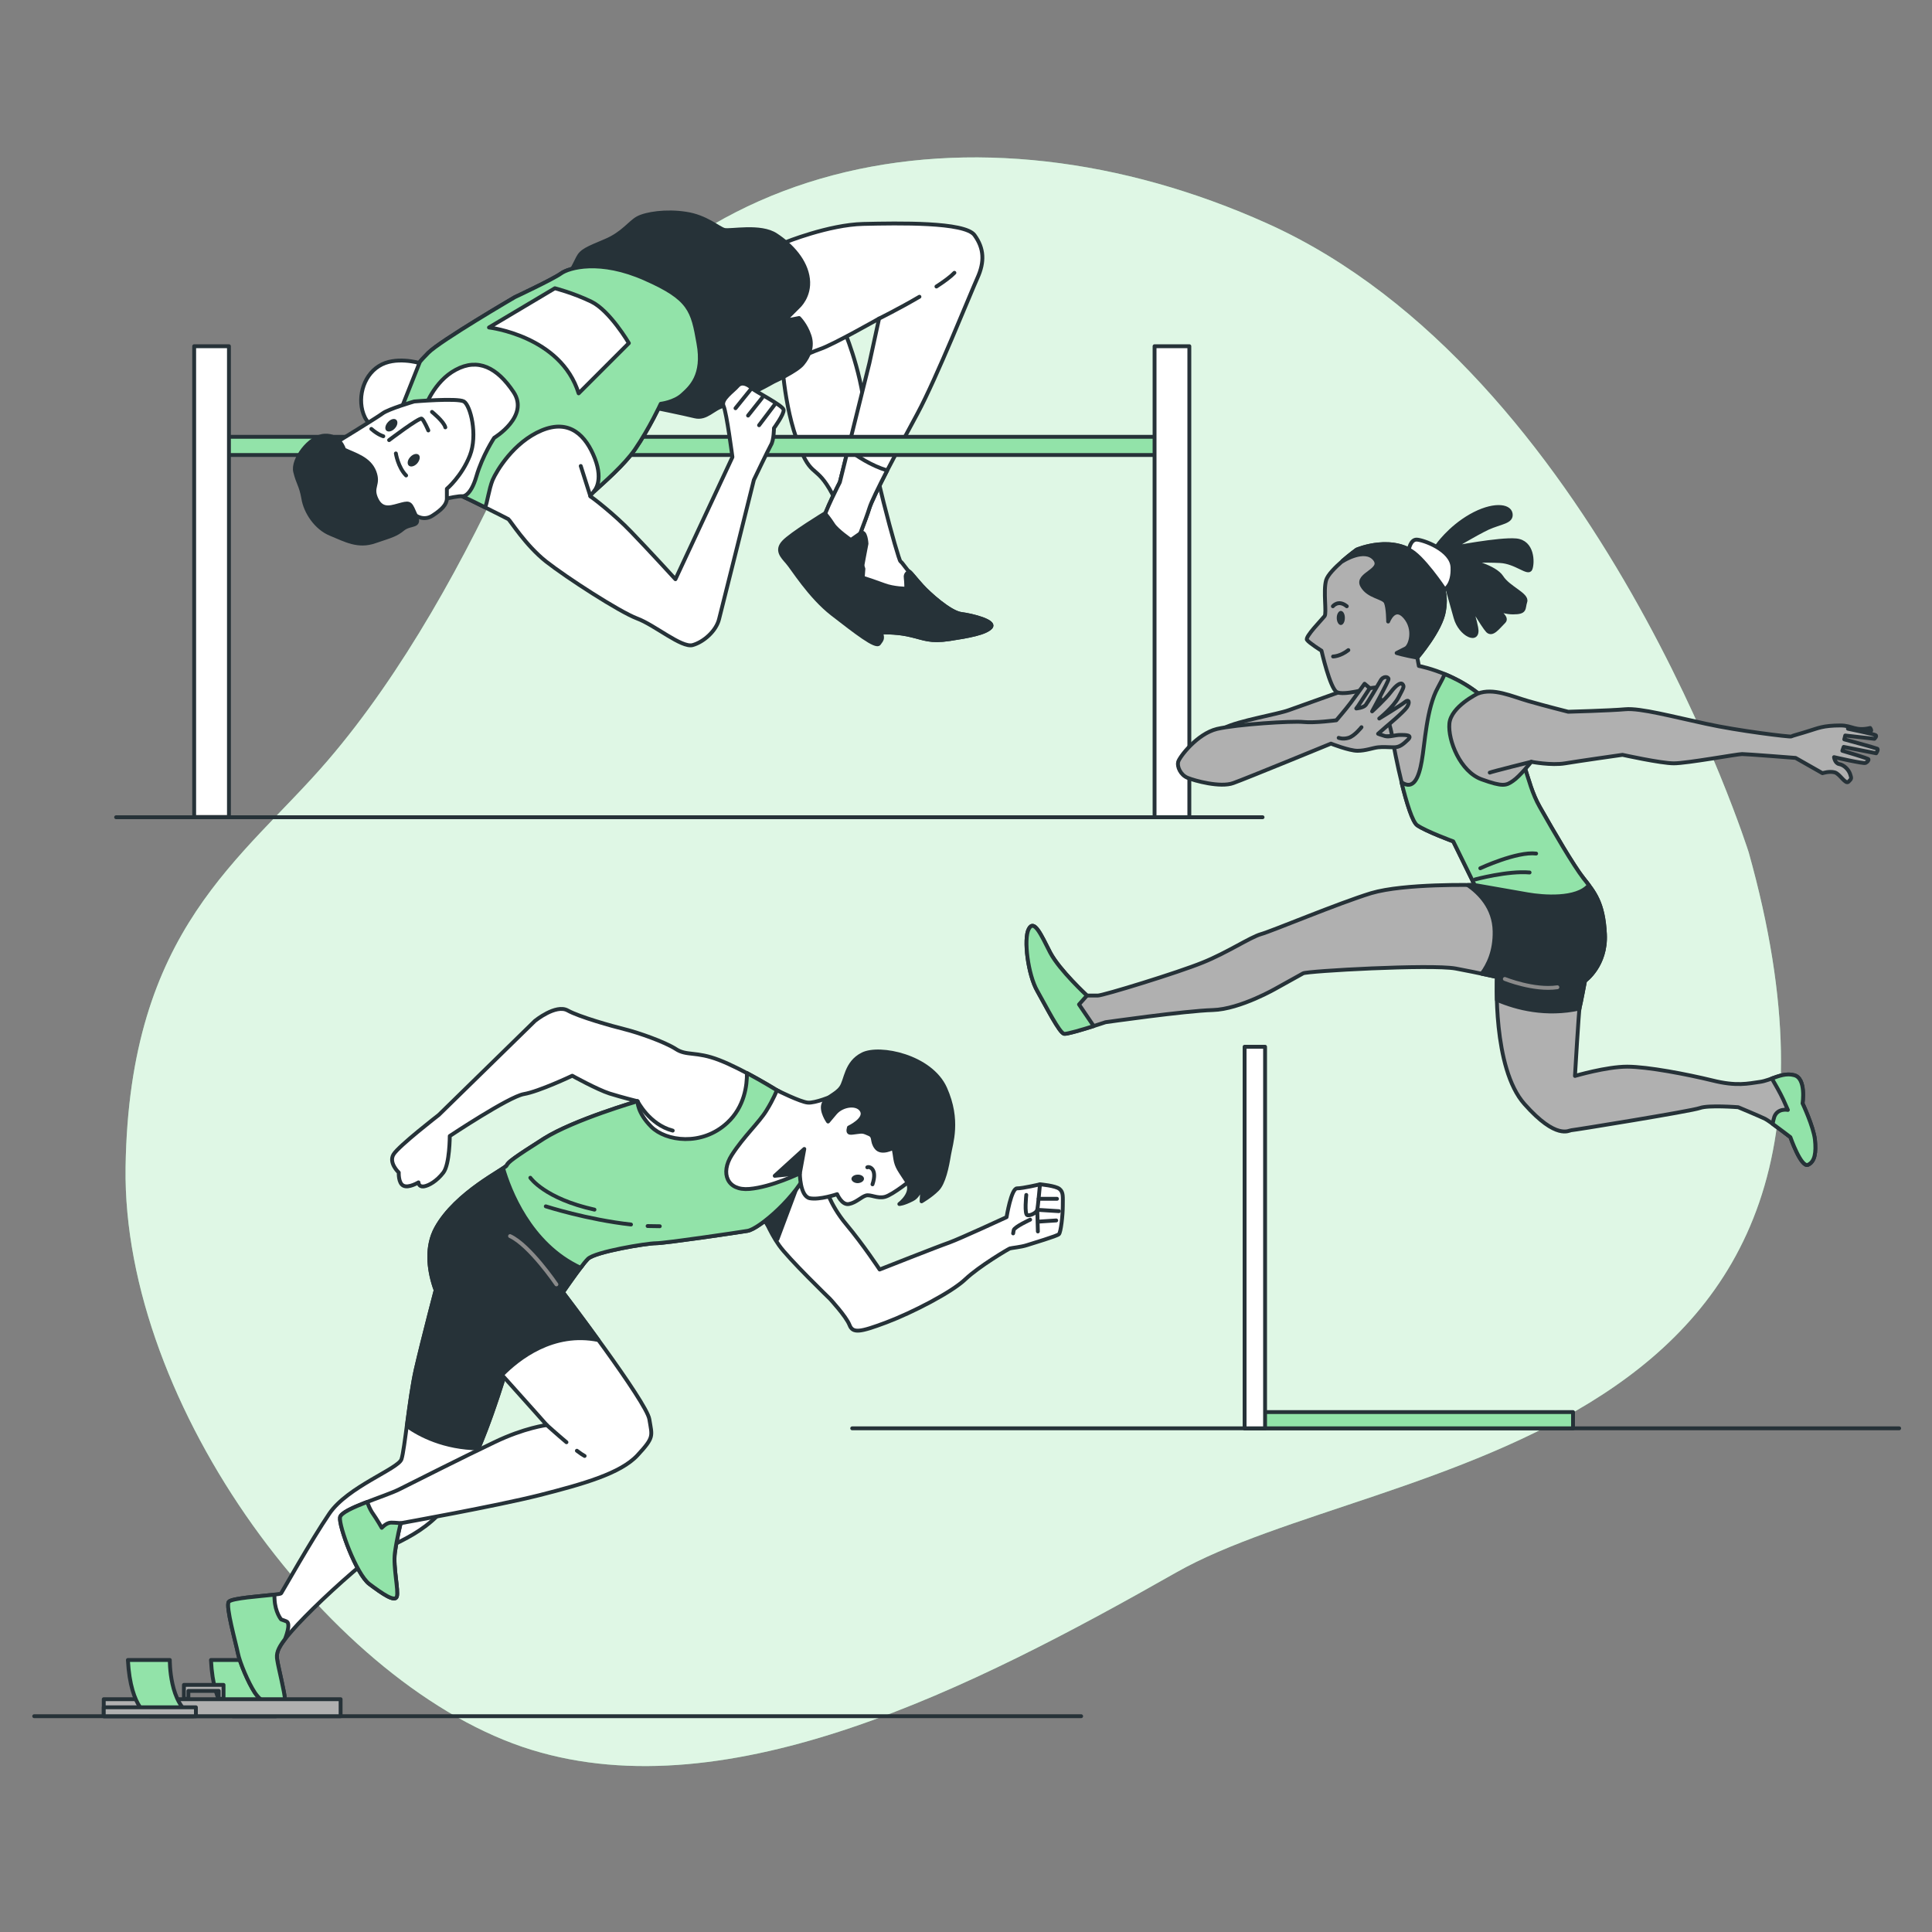 <svg version="1.2" xmlns="http://www.w3.org/2000/svg" viewBox="0 0 1000 1000" width="1000" height="1000">
	<rect x="0" y="0" width="1000" height="1000" fill="#808080" stroke="none"/>
	<title>5732546-ai</title>
	<style>
		.s0 { fill: #92e3a9 } 
		.s1 { opacity: .7;fill: #ffffff } 
		.s2 { fill: none;stroke: #263238;stroke-linecap: round;stroke-linejoin: round;stroke-width: 2 } 
		.s3 { fill: #92e3a9;stroke: #263238;stroke-linecap: round;stroke-linejoin: round;stroke-width: 2 } 
		.s4 { fill: #ffffff;stroke: #263238;stroke-linecap: round;stroke-linejoin: round;stroke-width: 2 } 
		.s5 { fill: #263238;stroke: #263238;stroke-linecap: round;stroke-linejoin: round;stroke-width: 2 } 
		.s6 { fill: none;stroke: #8a8a8a;stroke-linecap: round;stroke-linejoin: round;stroke-width: 2 } 
		.s7 { fill: #b0b0b0;stroke: #263238;stroke-linecap: round;stroke-linejoin: round;stroke-width: 2 } 
		.s8 { fill: #263238 } 
	</style>
	<g id="Background Simple">
		<g id="&lt;Group&gt;">
			<path id="&lt;Path&gt;" class="s0" d="m905.1 441.1c0 0-78.5-248.6-249.1-325.4-150.6-67.8-319.1-38-389.6 117.4-25.1 55.4-57.8 115.2-96.9 160.7-43.9 51.1-102.7 86.6-104.5 210.4-1.8 123.7 107.4 269.9 210.1 301.5 102.6 31.6 227.9-31.7 333.7-91.8 105.8-60.1 383.7-61.1 296.3-372.8z"/>
			<path id="&lt;Path&gt;" class="s1" d="m905.1 441.1c0 0-78.5-248.6-249.1-325.4-150.6-67.8-319.1-38-389.6 117.4-25.1 55.4-57.8 115.2-96.9 160.7-43.9 51.1-102.7 86.6-104.5 210.4-1.8 123.7 107.4 269.9 210.1 301.5 102.6 31.6 227.9-31.7 333.7-91.8 105.8-60.1 383.7-61.1 296.3-372.8z"/>
		</g>
	</g>
	<g id="Floor 3">
		<path id="&lt;Path&gt;" class="s2" d="m60.1 423h593.4"/>
	</g>
	<g id="Floor 2">
		<path id="&lt;Path&gt;" class="s2" d="m441.1 739.3h541.9"/>
	</g>
	<g id="Floor 1">
		<path id="&lt;Path&gt;" class="s2" d="m17.7 888.3h541.9"/>
	</g>
	<g id="Hurdle">
		<g id="&lt;Group&gt;">
			<path id="&lt;Path&gt;" class="s3" d="m814.2 739.3h-170v-8.4h170z"/>
			<path id="&lt;Path&gt;" class="s4" d="m654.8 739.3h-10.6v-197.5h10.6z"/>
		</g>
	</g>
	<g id="Character 1">
		<g id="&lt;Group&gt;">
			<g id="&lt;Group&gt;">
				<path id="&lt;Path&gt;" class="s4" d="m426.9 613.4c0 0 2.3 9.8 11.1 20.3 8.8 10.5 17.3 23.4 17.3 23.4 0 0 30.1-11.9 35.9-13.9 5.8-2.1 29.8-13.2 29.8-13.2 0 0 2.4-14.9 5.4-14.9 3.1 0 11.9-2.1 11.9-2.1 0 0 8.1 0.7 10.1 2.4 2.1 1.7 1.7 4.1 1.7 8.8 0 4.8-1 13.6-2 14.6-1 1-13.6 4.7-16.6 5.7-3.1 1-7.8 1.4-8.8 1.7-1 0.4-15.9 9.2-23 15.9-7.1 6.8-27.5 17.3-41 22.4-13.6 5.1-17.3 5.7-19 1.3-1.7-4.4-10.1-13.5-10.1-13.5 0 0-21.7-21-26.4-27.8-4.8-6.7-8.8-16.9-8.8-16.9 0 0 11.5-17.6 16.2-23.7 4.8-6.1 16.3 9.5 16.3 9.5z"/>
				<path id="&lt;Path&gt;" class="s5" d="m413 613.1l-10.6 28.3-6.6-9.5z"/>
				<g id="&lt;Group&gt;">
					<path id="&lt;Path&gt;" class="s2" d="m531.2 618.5c0 0-1.1 10.1 0.6 10.5 1.7 0.3 4.8-1.4 5.1-2.8 0.3-1.3 1.4-13.2 1.4-13.2"/>
					<path id="&lt;Path&gt;" class="s2" d="m537.2 637.4l-0.3-11.2 11.2 0.7"/>
					<path id="&lt;Path&gt;" class="s2" d="m537.6 620.5h9.5"/>
					<path id="&lt;Path&gt;" class="s2" d="m537.6 632.3l9.1-0.6"/>
					<path id="&lt;Path&gt;" class="s2" d="m533.2 631.3c0 0-8.1 3.7-8.5 5.4-0.3 1.7-0.3 1.7-0.3 1.7"/>
				</g>
			</g>
			<path id="&lt;Path&gt;" class="s3" d="m120.5 888.3c0 0-10-3-11.3-29.1h21.6c0 0-0.4 23.3 12.1 29.1z"/>
			<g id="&lt;Group&gt;">
				<path id="&lt;Path&gt;" class="s4" d="m226.7 663.2c0 0-8.1 30.8-11.5 45.7-3.4 14.9-5.7 41.3-7.4 46.4-1.7 5-27.8 14.2-37.3 28.1-9.4 13.8-24.3 40.3-25 41.3-0.7 1-25.4 2-27.1 4.4-1.7 2.3 3.7 21.3 4.7 26.4 1 5.1 5.5 15.6 8.8 20.6 3.4 5.1 8.8 7.5 11.2 7.1 2.4-0.3 4.4 0 4.4-3.3 0-3.4-3.4-16.6-4-20.7-0.7-4.1 0.6-7.1 7.7-15.2 7.1-8.2 22.7-23.1 36.9-34.9 14.3-11.9 31.2-11.9 47.1-35.2 15.9-23.4 30.1-76.2 30.1-76.2z"/>
				<path id="&lt;Path&gt;" class="s5" d="m247.7 749.7c10.2-24.2 17.6-52 17.6-52l-38.6-34.5c0 0-8.1 30.8-11.5 45.7-1.8 8.1-3.3 19.6-4.6 29.2 6.8 4.8 19.2 11.3 37.1 11.6z"/>
				<path id="&lt;Path&gt;" class="s3" d="m147.5 879.9c0-3.4-3.4-16.6-4-20.7-0.6-3.2 0.2-5.8 4-10.8 0 0 3.4-8.2 0.7-9.2-2.7-1-2.7-1-2.7-1 0 0-3.1-3.7-3.4-10.5q-0.1-1.2-0.1-2.3c-7 0.8-22.3 1.8-23.6 3.7-1.7 2.3 3.7 21.3 4.7 26.4 1 5.1 5.5 15.6 8.8 20.6 3.4 5.1 8.8 7.5 11.2 7.1 2.4-0.3 4.4 0 4.4-3.3z"/>
			</g>
			<path id="&lt;Path&gt;" class="s4" d="m402.1 564.3c0 0-17.6-10.9-29.8-15.6-12.1-4.7-16.9-2-22.6-5.8-5.8-3.7-19.3-8.4-26.1-10.1-6.8-1.7-23.7-6.4-29.8-9.8-6.1-3.4-16.9 5.4-16.9 5.4l-49.8 48.7c0 0-20.7 16-23.4 20.4-2.7 4.4 2.7 9.4 2.7 9.4 0 0-0.3 5.5 2.4 6.8 2.7 1.4 7.8-1.7 7.8-1.7 0 0 0 2.4 2.7 2.1 2.7-0.4 6.8-2.8 10.2-7.2 3.3-4.4 3.3-18.9 3.3-18.9 0 0 30.5-20.3 38.3-21.7 7.8-1.3 25.1-9.5 25.1-9.5 0 0 12.8 7.1 19.3 9.2 6.4 2 14.5 4 14.5 4 0 0-32.8 9.5-48.4 19.3-15.6 9.9-18.6 12.2-19.3 13.9-0.7 1.7-26.4 13.9-36.6 32.5-10.1 18.6 4.1 45.1 11.5 51.8 7.5 6.8 45.8 50.1 45.8 50.1 0 0-11.6 1.4-27.1 8.9-15.6 7.4-41.7 20.6-49.1 24.3-7.5 3.8-30.2 10.2-30.8 14.6-0.7 4.4 8.4 29.4 15.2 34.5 6.8 5.1 13.2 9.5 14.2 6.5 1-3.1-2-15.3-1-22.7 1-7.5 3-15.3 3-15.3 0 0 49.1-8.8 71.8-14.5 22.7-5.8 42-11.2 50.8-20.7 8.8-9.5 7.5-9.8 6.1-18.6-1.3-8.8-44.7-65.7-44.7-65.7 0 0 9.2-13.5 12.9-17.3 3.7-3.7 30.5-8.1 35.2-8.1 4.7 0 41.3-5.4 47.4-6.4 6.1-1 26.1-18.3 31.5-32.2 5.4-13.9-3.7-27.4-7.5-32.8-3.7-5.4-8.8-7.8-8.8-7.8z"/>
			<path id="&lt;Path&gt;" class="s2" d="m330 570c0 0 6.1 12.1 18.2 15.2"/>
			<g id="&lt;Group&gt;">
				<path id="&lt;Path&gt;" class="s5" d="m291.4 668.9c0 0 5.9-8.6 10.1-14-4.6-3.7-12.6-11.5-22.3-27-8.3-13.2-12.6-21.8-14.9-27-1.2 1.1-1.8 1.7-2 2.3-0.7 1.7-26.4 13.9-36.6 32.5-10.1 18.6 4.1 45.1 11.5 51.8 3.4 3.1 13 13.6 22.6 24.2 8.4-8.6 26.5-22.9 49.9-18.1-9.7-13.4-18.3-24.7-18.3-24.7z"/>
				<path id="&lt;Path&gt;" class="s6" d="m288 664.8c0 0-13.8-20.3-24-25"/>
				<path id="&lt;Path&gt;" class="s2" d="m298.6 750.9c1.7 1.3 3.2 2.3 4 2.7"/>
				<path id="&lt;Path&gt;" class="s2" d="m283 737.6c0 0 5.1 4.6 10.2 8.9"/>
				<path id="&lt;Path&gt;" class="s3" d="m207.4 788.4c0 0-2.7-0.3-5-0.3-2.4 0-4.8 2.7-4.8 2.7 0 0-2.3-4.1-5.1-8.1-1.1-1.8-1.9-3.7-2.4-5.3-7.2 2.7-13.8 5.7-14.1 8-0.7 4.4 8.4 29.4 15.2 34.5 6.8 5.1 13.2 9.5 14.2 6.5 1-3.1-2-15.3-1-22.7 1-7.5 3-15.3 3-15.3z"/>
			</g>
			<g id="&lt;Group&gt;">
				<path id="&lt;Path&gt;" class="s3" d="m402.1 564.3c0 0-7.1-4.4-15.5-8.9 0.1 6.3-1.2 17.5-10.2 25.8-13.2 12.2-31.8 9.5-39.3 2-7.4-7.4-7.1-13.2-7.1-13.2 0 0-32.8 9.5-48.4 19.3-15.6 9.9-18.6 12.2-19.3 13.9-0.1 0.3-0.8 0.8-1.9 1.5 3.1 10.8 13.7 39.3 40.1 51.5 1.4-1.9 2.8-3.6 3.8-4.6 3.7-3.7 30.5-8.1 35.2-8.1 4.7 0 41.3-5.4 47.4-6.4 6.1-1 26.1-18.3 31.5-32.2 5.4-13.9-3.7-27.4-7.5-32.8-3.7-5.4-8.8-7.8-8.8-7.8z"/>
				<g id="&lt;Group&gt;">
					<path id="&lt;Path&gt;" class="s2" d="m335.2 634.6q3.2 0.1 6.3 0.1"/>
					<path id="&lt;Path&gt;" class="s2" d="m282.5 624.4c0 0 21.5 6.9 44.1 9.4"/>
					<path id="&lt;Path&gt;" class="s2" d="m274.5 609.6c0 0 7.4 10.8 33.2 16.5"/>
				</g>
			</g>
			<path id="&lt;Path&gt;" class="s7" d="m95.2 872.1v7.2h2.3v-4.1h15.7v4.1h2.5v-7.2z"/>
			<path id="&lt;Path&gt;" class="s7" d="m53.7 888.3h122.6v-8.8h-122.6z"/>
			<path id="&lt;Path&gt;" class="s3" d="m77.6 888.3c0 0-10-3-11.4-29.1h21.7c0 0-0.4 23.3 12.1 29.1z"/>
			<path id="&lt;Path&gt;" class="s4" d=""/>
			<g id="&lt;Group&gt;">
				<path id="&lt;Path&gt;" class="s4" d="m472.9 609.7c0 0-10.8 8.8-14.9 9.8-4 1-7.4-1.4-9.8-0.7-2.4 0.7-5.1 3.7-8.8 4.4-3.7 0.7-6.1-5.1-6.1-5.1 0 0-9.1 3.1-14.2 2.1-5.1-1.1-5.1-12.9-5.1-12.9 0 0-14.6 7.1-26.1 8.1-11.5 1-15.2-8.1-9.1-17.6 6.1-9.5 14.2-16.9 17.9-23 3.8-6.1 5.4-10.5 5.4-10.5 0 0 12.2 6.1 16 6.4 3.7 0.4 12.8-3.4 12.8-3.4 0 0 15.9-5.7 18.7-8.4 2.7-2.7 23 23.7 27 35.2 4.1 11.5-3.7 15.6-3.7 15.6z"/>
				<path id="&lt;Path&gt;" class="s5" d="m414 607.3l2.3-12.6-15.3 13.9z"/>
				<path id="&lt;Path&gt;" class="s2" d="m448.9 604.2c1-0.6 5.4 0.7 2.7 8.8"/>
				<path id="&lt;Path&gt;" class="s8" d="m444 612.4c-1.8 0-3.2-1-3.3-2.2 0-1.2 1.5-2.2 3.2-2.2 1.8-0.1 3.3 0.9 3.3 2.1 0 1.2-1.4 2.2-3.2 2.3z"/>
				<path id="&lt;Path&gt;" class="s5" d="m439.4 583.6c0 0 8.8-4.1 6.8-8.5-2.1-4.4-10.2-3.4-13.9 1-3.7 4.4-3.7 4.4-3.7 4.4 0 0-3.8-5.4-2.4-9.1 1.3-3.7 6.4-4.7 9.1-8.5 2.7-3.7 2.4-12.8 11.2-17.2 8.8-4.4 35.2 1 42.7 17.6 7.4 16.6 3 28.4 2 34.5-1 6.1-2.7 14.6-6.1 17.9-3.4 3.4-8.1 6.1-8.1 6.1l0.7-11.8c0 0-0.7 8.5-5.5 10.8-4.7 2.4-6.7 2.4-6.7 2.4 0 0 7.8-5.8 4-11.5-3.7-5.8-5.4-7.5-6.1-11.9-0.6-4.4-1-5.7-1-5.7 0 0-6.1 3.4-8.8 0-2.7-3.4-0.7-5.8-3.7-7.1-3.1-1.4-3.4-1.4-6.4-1-3.1 0.3-5.1 1.3-4.1-2.4z"/>
			</g>
			<path id="&lt;Path&gt;" class="s7" d="m53.7 888.3h47.7v-4.6h-47.7z"/>
		</g>
	</g>
	<g id="Character 3">
		<g id="&lt;Group&gt;">
			<g id="&lt;Group&gt;">
				<path id="&lt;Path&gt;" class="s4" d="m436.6 170.3c0 0 8.8 19.9 11.1 42.5 2.3 22.6 17.2 77 18.4 77.8 1.1 0.7 3.4 4.6 4.6 5.3 1.1 0.8 2.7 3.1 6.5 7.3 3.8 4.2 14.5 13.8 20.3 14.6 5.7 0.7 18 3.8 15.3 6.9-2.7 3-11.5 4.6-21.4 6.1-10 1.5-13.1-0.4-19.6-1.9-6.5-1.6-11.9-1.6-18-1.6-6.1 0-8.4-4.6-8.4-9.5 0-5 1.5-23.4 1.5-23.4 0 0-9.9-28.3-17.6-41.4-7.7-13-10-5.3-17.2-26.4-7.3-21.1-7.7-46.7-7.7-46.7z"/>
				<path id="&lt;Path&gt;" class="s5" d="m468.8 299c0.3 2.3 0.3 5.7 0.3 5.7 0 0-6.5 0-11.5-1.9-3.7-1.4-8.8-3.1-11-3.8-0.5 5.8-1.2 15.4-1.2 18.8 0 4.9 2.3 9.5 8.4 9.5 6.1 0 11.5 0 18 1.6 6.5 1.5 9.6 3.4 19.6 1.9 9.9-1.5 18.7-3.1 21.4-6.1 2.7-3.1-9.6-6.2-15.3-6.9-5.8-0.8-16.5-10.4-20.3-14.6-3.8-4.2-5.4-6.5-6.5-7.3 0 0-2.3 0.8-1.9 3.1z"/>
			</g>
			<g id="&lt;Group&gt;">
				<path id="&lt;Path&gt;" class="s4" d="m406.3 125.5c0 0 22.6-9.2 40.6-9.6 18-0.4 52.5-1.1 57.5 5.8 5 6.9 5.3 13.8 1.5 22.2-3.8 8.4-21.1 51.7-31 70.1-10 18.4-23 42.9-24.9 49-1.9 6.1-7.7 20.7-7.7 20.7 0 0-1.1 4.6-6.1 1.1-5-3.4-11.1-10.3-10.3-14.9 0.7-4.6 8.8-20.3 8.8-20.3l15.3-61.7 5-23c0 0-23.8 13.5-30.3 15.7-6.5 2.3-19.1 8.1-19.1 8.1 0 0-8.5-4.6-10.4-13.8-1.9-9.2-1.9-32.9 1.9-40.2 3.9-7.3 9.2-9.2 9.2-9.2z"/>
				<path id="&lt;Path&gt;" class="s4" d="m438.9 232.6l-4.2 17c0 0-8.1 15.7-8.8 20.3-0.8 4.6 5.3 11.5 10.3 14.9 5 3.5 6.1-1.1 6.1-1.1 0 0 5.8-14.6 7.7-20.7 0.9-3 4.6-10.5 9.2-19.5-8.3-2.5-15.7-7.4-20.3-10.9z"/>
				<path id="&lt;Path&gt;" class="s5" d="m448.5 281.4c0 0-0.4-7.3-3.1-5.4-2.7 1.9-5 3.5-5 3.5 0 0-7.3-5-9.2-8.1-1.9-3-4.2-5.7-4.2-5.7 0 0-17.6 10.7-21.4 14.9-3.9 4.2-0.8 7.3 1.9 10.4 2.7 3 11.5 17.6 23.3 26.8 11.9 9.2 22.6 17.6 24.2 15.3 1.5-2.3 3-2.3-1.2-10.7-4.2-8.5-8.8-20.3-8.4-23.8 0.4-3.4 3.1-17.2 3.1-17.2z"/>
				<path id="&lt;Path&gt;" class="s2" d="m484.7 148.3c4-2.6 7.4-5.1 9.3-7.1"/>
				<path id="&lt;Path&gt;" class="s2" d="m455 164.9c0 0 10.5-5.2 20.9-11.3"/>
			</g>
			<path id="&lt;Path&gt;" class="s3" d="m607.8 235.5h-502.6v-9.4h502.6z"/>
			<path id="&lt;Path&gt;" class="s4" d="m118.5 421.8v-242.6h-18v242.6"/>
			<path id="&lt;Path&gt;" class="s4" d="m615.6 421.8v-242.6h-18v242.6"/>
			<path id="&lt;Path&gt;" class="s5" d="m338.2 210.9c0 0 15.3 3.1 21.4 4.6 6.1 1.5 9.6-4.2 14.9-5.4 5.4-1.1 26.1-12.6 26.1-12.6 0 0 11.9-5.4 14.9-9.2 3.1-3.8 5.4-8.8 3.5-14.5-1.9-5.8-5.4-9.2-5.4-9.2l-7.7 1.5 7.3-7.3c0 0 6.1-5.3 5-14.5-1.1-9.2-8.4-17.3-16.5-22.6-8-5.4-23.7-1.9-26.8-2.7-3-0.8-9.6-6.9-19.9-8.4-10.3-1.6-20.7 0-24.9 2.3-4.2 2.3-7.7 8-16.8 11.8-9.2 3.9-12.3 5-14.2 8.8-1.9 3.9-5 9.6-5 9.6 0 0 22.6-2.7 39.5 9.6 16.8 12.2 20.3 31.8 17.6 37.9-2.7 6.1-15.7 15.7-15.7 18 0 2.3 2.7 2.3 2.7 2.3z"/>
			<path id="&lt;Path&gt;" class="s4" d="m231.3 258c0 0 6.9-1.5 8-1.1 1.2 0.4 22.6 11.1 23.8 11.8 1.1 0.8 8.8 13.4 19.5 21.9 10.7 8.4 37.9 26 47.1 29.5 9.2 3.4 23 15.3 28.8 13.8 5.7-1.6 12.2-7.3 13.7-13.5 1.6-6.1 18-72 18-72 0 0 7.3-15.3 8.8-18 1.6-2.6 1.6-8.8 1.6-8.8 0 0 5.3-7.2 5-9.5-0.4-2.3-15-9.6-16.5-11.2-1.5-1.5-5-3.8-7.3-1.1-2.3 2.7-8.8 6.9-7.3 10.3 1.6 3.5 4.6 26.5 4.6 26.5l-29.5 63.2c0 0-14.1-15.4-22.9-24.5-8.8-9.2-20-17.7-21.1-18.4-1.2-0.8 15.3-13.1 23-24.2 7.6-11.1 13.4-23.7 13.4-23.7 0 0 6.9-0.8 11.1-4.6 4.2-3.8 11.5-10 8.4-26.8-3-16.9-4.2-23-27.6-33.3-23.3-10.4-39.4-5.8-43.6-2.7-4.2 3-23.8 12.2-23.8 12.2 0 0-38.7 22.6-44.8 28.8-6.1 6.1-4.6 5.3-4.6 5.3 0 0-12.6-3.8-21 1.6-8.5 5.3-11.5 17.6-7.3 26.4 4.2 8.8 24.1 17.2 24.1 17.2l11.5 18.8z"/>
			<g id="&lt;Group&gt;">
				<path id="&lt;Path&gt;" class="s2" d="m389.1 200.9l-8.4 10.4"/>
				<path id="&lt;Path&gt;" class="s2" d="m394.5 205.9l-7.3 9.2"/>
				<path id="&lt;Path&gt;" class="s2" d="m401.3 209l-8.4 11.1"/>
			</g>
			<path id="&lt;Path&gt;" class="s3" d="m255.8 226.6c0 0-6.1 9.2-9.2 19.9-3.1 10.8-7.3 10.4-7.3 10.4 0.6 0.2 6 2.8 11.6 5.6q0.2-0.1 0.3-0.3c0.8-1.1 1.9-9.2 3.8-13.8 2-4.6 10.8-19.5 25.3-25.6 14.6-6.1 23 2.7 27.6 14.5 4.6 11.9-0.4 16.9-0.4 16.9 0 0 0.1 0 0.3-0.1 4.7-4.3 15.1-13.2 20.8-21.4 7.6-11.1 13.4-23.7 13.4-23.7 0 0 6.9-0.8 11.1-4.6 4.2-3.8 11.5-10 8.4-26.8-3-16.9-4.2-23-27.6-33.3-23.3-10.4-39.4-5.8-43.6-2.7-4.2 3-23.8 12.2-23.8 12.2 0 0-38.7 22.6-44.8 28.8-2.4 2.4-3.6 3.8-4.2 4.5-0.3 0.5-0.4 0.8-0.4 0.8l-9.9 24.9 12.6-1.5c0 0 4.6-13.8 16.1-19.9 11.5-6.2 21.4-1.2 29.9 11.5 8.4 12.6-10 23.7-10 23.7z"/>
			<g id="&lt;Group&gt;">
				<path id="&lt;Path&gt;" class="s4" d="m214.4 207.8c0 0-13.4 3.9-16.4 6.2-3.1 2.3-25.7 16.1-25.7 16.1 0 0-5.4 10.7 0 22.9 5.4 12.3 19.5 19.6 25.7 19.6 6.1 0 14.1-3.9 14.1-3.9l3.1-1.9c0 0 4.2 3.1 8.8 0 4.6-3 7.3-5.7 7.3-8.8 0-3 0-5 0-5 0 0 7.7-6.5 11.9-17.2 4.2-10.7 0.3-26-3.1-28-3.4-1.9-25.7 0-25.7 0z"/>
				<path id="&lt;Path&gt;" class="s2" d="m201.4 227.8c0 0 15.7-11.9 16.9-11.1 1.1 0.7 3.4 6.1 3.4 6.1"/>
				<path id="&lt;Path&gt;" class="s2" d="m223.6 213.2c0 0 6.2 5 6.9 8"/>
				<path id="&lt;Path&gt;" class="s2" d="m204.9 234.7c0 0 1.1 7.2 5.3 11.4"/>
				<path id="&lt;Path&gt;" class="s2" d="m198.4 225.8c0 0-2.7-0.7-6.2-3.8"/>
				<path id="&lt;Path&gt;" class="s8" d="m212.3 236.6c-1.4 1.5-1.7 3.5-0.7 4.4 1 0.9 2.9 0.4 4.3-1.1 1.4-1.6 1.8-3.6 0.8-4.5-1-0.9-3-0.4-4.4 1.2z"/>
				<path id="&lt;Path&gt;" class="s8" d="m200.8 218.5c-1.4 1.5-1.8 3.5-0.8 4.4 1 0.9 3 0.4 4.4-1.2 1.4-1.5 1.7-3.5 0.7-4.4-1-0.9-2.9-0.4-4.3 1.2z"/>
				<path id="&lt;Path&gt;" class="s5" d="m178.1 232.7c0 0-2-7.6-10-7.2-8 0.3-16.9 12.6-15.3 18.7 1.5 6.2 3 6.9 4.2 13.8 1.1 6.9 6.5 15.3 14.2 18.4 7.6 3.1 14.1 6.9 22.9 3.8 8.9-3 10.8-3.4 14.6-6.5 3.8-3 9.2-0.7 6.5-6.9-2.7-6.1-2.7-6.9-7.3-5.7-4.6 1.1-9.9 3.8-13-2.7-3.1-6.5 1.5-7.3-1.1-14.2-2.7-6.9-10-8.8-15.7-11.5z"/>
			</g>
			<path id="&lt;Path&gt;" class="s4" d="m253.1 169.5c0 0 37.2 4.3 46.4 34.1l26-26c0 0-9.9-16.9-19.5-21.5-9.6-4.6-18.8-6.9-18.8-6.9z"/>
			<path id="&lt;Path&gt;" class="s2" d="m305.6 256.9l-5-15.7"/>
		</g>
	</g>
	<g id="Character 2">
		<g id="&lt;Group&gt;">
			<path id="&lt;Path&gt;" class="s7" d="m702 355.1c0 0-29.2 10.4-35 12.5-5.8 2.1-26.1 5.5-33.1 9.1-7 3.7-9.5 7.6-10.4 8.2-0.9 0.6 25.9 5.8 32.3 3.1 6.3-2.8 75.7-7.9 75.7-7.9 0 0 1.2-18.9-4.9-23.5-6-4.5-24.6-1.5-24.6-1.5z"/>
			<path id="&lt;Path&gt;" class="s7" d="m702.2 284.5c0 0-14.2 10.3-15.8 15.8-1.6 5.6 0.4 17.1-0.8 18.6-1.2 1.6-10.3 10.8-9.1 12.3 1.1 1.6 7.5 5.6 7.5 5.6 0 0 4.4 19.4 7.9 21.4 3.6 2 17.1-2 17.1-2l3.1-0.4c0 0 7.2 16.7 8.4 25 1.2 8.3 8.3 43.2 13.1 46.4 4.7 3.2 18.6 8.3 18.6 8.3l11.1 22.6c0 0-36.5-0.9-53.6 4.2-17 5.2-51.5 19.7-57 21.2-5.6 1.6-17.5 9.6-30.2 14.7-12.7 5.2-51.5 17.1-54.3 17.1-2.8 0-5.6 0-5.6 0 0 0-14.2-13.1-19-22.2-4.7-9.2-8.3-17.5-11.1-12.3-2.8 5.1-0.4 23.8 4.4 32.1 4.7 8.3 11.5 21.8 13.9 22.2 2.3 0.4 21.4-6 21.4-6 0 0 41.2-5.9 55.5-6.3 14.3-0.4 33.3-11.5 33.3-11.5 0 0 11.5-6.4 13.5-7.5 2-1.2 66.2-4.8 78.9-2.5 12.7 2.4 21.4 4.4 21.4 4.4 0 0-2.4 47.2 14.3 65.8 16.6 18.7 23 13.5 24.2 13.5 1.1 0 62.2-9.9 66.6-11.5 4.3-1.6 19.8-0.4 19.8-0.4 0 0 11.5 4.8 13.9 6 2.4 1.2 13.1 9.5 13.1 9.5 0 0 5.5 15.8 9.1 14.3 3.6-1.6 4.3-6.4 3.6-13.1-0.8-6.8-6.4-18.7-6.4-18.7 0 0 2-13.1-4.4-14.6-6.3-1.6-11.8 2.7-17.8 3.5-5.9 0.8-11.9 2.4-24.6-0.8-12.7-3.1-33.3-7.1-44-7.1-10.7 0-27 4.8-27 4.8 0 0 2-34.1 2.4-35.3 0.4-1.2 2.8-13.9 2.8-13.9 0 0 11.1-7.9 10.3-24.2-0.8-16.3-5.5-21.8-11.1-28.9-5.5-7.2-14.7-23-22.6-36.9-7.9-13.9-6.7-27.8-21.4-48-14.7-20.2-41.2-25-41.2-25l-0.8-4.3c0 0 12.3-14.3 13.8-24.2 1.6-9.9-0.4-16.3-13-28.2-12.7-11.9-32.2-3.5-32.2-3.5z"/>
			<g id="&lt;Group&gt;">
				<path id="&lt;Path&gt;" class="s5" d="m817.6 522q0-0.3 0-0.4c0.4-1.2 2.8-13.9 2.8-13.9 0 0 11.1-7.9 10.3-24.2-0.8-16.3-5.5-21.8-11.1-28.9q-0.3-0.5-0.7-0.9c-5.1 4.3-19.1 9.8-56.5 2.7l0.9 1.7c0 0-1.3 0-3.6 0 5.9 4.1 13.7 11.7 13.9 23.9 0.2 10.4-3.3 17.5-6.7 22 5 1 7.9 1.7 7.9 1.7 0 0-0.2 4.8 0 11.8 10.2 4.4 25.5 8.3 42.8 4.5z"/>
				<path id="&lt;Path&gt;" class="s6" d="m778.9 506.7c0 0 15.1 6.1 27.2 4.3"/>
			</g>
			<g id="&lt;Group&gt;">
				<path id="&lt;Path&gt;" class="s8" d="m696.1 319.8c0 2.1-0.9 3.7-2.1 3.7-1.1 0-2.1-1.6-2.1-3.7 0-2 1-3.6 2.1-3.6 1.2 0 2.1 1.6 2.1 3.6z"/>
				<path id="&lt;Path&gt;" class="s2" d="m689.9 313.8c0 0 2.8-3.6 7.2 0"/>
				<g id="&lt;Group&gt;">
					<path id="&lt;Path&gt;" class="s5" d="m743.9 282.5c0 0 6.3-9.2 17.4-15.5 11.1-6.3 19.8-5.5 20.6-1.2 0.8 4.4-5.1 4.4-11.9 7.5-6.7 3.2-18.6 10.4-18.6 10.4 0 0 24.6-4.8 33.3-4 8.7 0.8 8.7 11.5 7.5 14.7-1.1 3.1-7.5-3.6-15.8-4-8.3-0.4-15.9 0-15.9 0 0 0 13.1 2.8 16.7 8.3 3.5 5.6 13.5 9.1 12.3 12.7-1.2 3.6 0.4 5.6-6.4 5.6-6.7 0-13.9-4.4-13.9-4.4 0 0 12.3 6 9.2 9.1-3.2 3.2-6 7.2-8.4 4.8-2.3-2.4-10.7-16.7-10.7-16.7 0 0 3.2 6.8 4.8 15.1 1.6 8.3-8.3 3.6-10.7-5.2-2.4-8.7-6.8-24.1-6.8-24.1z"/>
					<path id="&lt;Path&gt;" class="s5" d="m695.1 290.4c0 0 11.1-7.1 16.3-1.2 5.1 6-9.6 7.9-6.4 13.9 3.2 5.9 11.1 5.9 12.3 8.7 1.2 2.8 1.2 9.9 1.2 9.9 0 0 3.2-8.7 8.7-2.4 5.6 6.4 2.8 15.1 0.4 16.3-2.4 1.2-4.7 2.4-4.7 2.4 0 0 3.9 1.2 10.7 2.4 0 0 12.3-14.3 13.8-24.2 1.6-9.9-0.4-16.3-13-28.2-12.7-11.9-32.2-3.5-32.2-3.5 0 0-3.5 2.5-7.3 5.8z"/>
					<path id="&lt;Path&gt;" class="s2" d="m690 339.8c0 0 3.7 0 7.9-3.3"/>
					<path id="&lt;Path&gt;" class="s4" d="m729.2 284.5c0 0 0.8-5.2 4-5.2 3.1 0 18.2 5.2 18.6 14.3 0.4 9.1-4 11.5-4 11.5 0 0-11.9-17.9-18.6-20.6z"/>
				</g>
			</g>
			<g id="&lt;Group&gt;">
				<path id="&lt;Path&gt;" class="s3" d="m822.4 458.2c-0.9-1.2-1.8-2.4-2.8-3.6-5.5-7.2-14.7-23-22.6-36.9-7.9-13.9-6.7-27.8-21.4-48-7.8-10.8-19.1-17.2-27.8-20.8-0.5 1.2-1.5 3.2-3.5 6.9-6 10.7-6.8 29.4-8.4 38.1-1.5 8.7-4.3 15.1-10.3 11.1q-0.1-0.1-0.2-0.1c2.6 10.5 5.7 20.7 8.2 22.3 4.7 3.2 18.6 8.3 18.6 8.3l11.1 22.6c0 0 18.2 3.2 27.4 4.8 8 1.4 25.4 2.8 31.7-4.7z"/>
				<g id="&lt;Group&gt;">
					<path id="&lt;Path&gt;" class="s2" d="m763.5 455.2c0 0 17-4.6 28.2-3.6"/>
					<path id="&lt;Path&gt;" class="s2" d="m766.2 449.4c0 0 18.9-8.8 28.9-7.6"/>
				</g>
			</g>
			<g id="&lt;Group&gt;">
				<path id="&lt;Path&gt;" class="s7" d="m764.9 359c0 0-13.9 6.7-14.7 15.5-0.8 8.7 5.6 24.9 16.7 28.9 11.1 4 12.7 3.2 16.2 0.8 3.6-2.4 9.5-9.9 9.5-9.9 0 0 10.3 2 17.5 0.8 7.1-1.2 29.7-4.4 29.7-4.4 0 0 19.9 4.4 26.6 4.4 6.7 0 32.9-4.8 35.3-4.8 2.4 0 27.7 2 27.7 2l13.9 7.9c0 0 3.6-1.2 6.4-0.4 2.7 0.8 5.5 6.4 7.1 4.8 1.6-1.6 1.6-1.6 0.8-4-0.8-2.3-3.2-4.7-5.6-5.1-2.3-0.4-2.7-3.6-2.7-3.6 0 0 15.3 3.5 16.3 3 1-0.5 1.7-1.4 1.5-1.9-0.1-0.5-13.5-4.4-13.5-4.4l0.7-2 16.8 3.3c0 0 1.4-2.1 0.5-2.4-0.8-0.4-17-4.8-17-4.8l0.5-2 15.1 1.7c0 0 1.5-1.4 0.6-1.9-0.8-0.5-14.3-3.3-14.3-3.3 0 0 11.8 1.6 12 1.1 0.2-0.5-0.5-1.5-0.5-1.5-7.7 1.8-9.3-1.3-15.3-1.3-9.2 0-11.9 1.5-16.3 2.8-4.3 1.4-8.7 2.5-9.3 2.9-0.7 0.3-27.5-2.9-44.2-6.6-16.8-3.6-33.9-8.2-41.6-7.5-7.7 0.7-29.6 1.3-29.6 1.3 0 0-11.9-3-20.6-5.5-8.7-2.5-18.1-7-26.2-3.9z"/>
				<path id="&lt;Path&gt;" class="s2" d="m792.6 394.3c0 0-20.5 5.1-21.5 5.6"/>
			</g>
			<g id="&lt;Group&gt;">
				<path id="&lt;Path&gt;" class="s7" d="m691.7 372.8c0 0 4.5-5.2 7.3-8.9 2.7-3.6 7.3-10 7.3-10l2.7 2.3c0 0-5.2 8-6.1 9.3-0.9 1.2-0.9 1.2-0.9 1.2 0 0 3.7-0.3 4.9-1.8 1.2-1.6 6.1-9.8 7.6-12.5 1.5-2.8 4.2-2.1 4.2-0.9 0 1.2-8.5 16.7-8.5 16.7 0 0 7-6.4 9.7-10 2.8-3.7 5.2-5.2 6.1-4 0.9 1.2 0.6 1.5-2.1 6.7-2.7 5.2-10 11-10 11 0 0 11.5-7 13.4-8.6 1.8-1.5 2.7 0 0.9 2.8-1.9 2.7-10.7 10-10.7 10l-4.2 3.7c0 0 1.5 0.6 3.6 1.2 2.1 0.6 5.2-0.6 7.9-0.6 2.8 0 6.4 0 4 2.4-2.5 2.4-4.3 4-7.3 4-3.1 0-5.5-0.3-8.2 0-2.8 0.3-6.4 1.8-10.7 1.8-4.3 0-13.7-3.7-13.7-3.7 0 0-43.8 18-50.5 20.4-6.7 2.5-20.1-1.2-23.7-2.7-3.7-1.5-5.5-5.8-4.9-8.2 0.6-2.5 9.8-14.6 20.1-17.1 10.3-2.4 38.9-4.2 44.7-3.6 5.8 0.6 17.1-0.9 17.1-0.9z"/>
				<path id="&lt;Path&gt;" class="s2" d="m692.9 381.9c0 0 2.1 0.9 5.1 0 3.1-0.9 6.7-5.5 6.7-5.5"/>
			</g>
			<path id="&lt;Path&gt;" class="s3" d="m543.6 493.1c-4.7-9.2-8.3-17.5-11.1-12.3-2.8 5.1-0.4 23.8 4.4 32.1 4.7 8.3 11.5 21.8 13.9 22.2 1.5 0.2 9.5-2.2 15.3-4l-7.6-11.2 4.1-4.6c0 0-14.2-13.1-19-22.2z"/>
			<path id="&lt;Path&gt;" class="s3" d="m939.4 589.8c-0.8-6.8-6.4-18.7-6.4-18.7 0 0 2-13.1-4.4-14.6-4-1.1-7.8 0.4-11.5 1.7 1.5 2.6 4.3 7.4 6 11.1 2.3 5.2 2.3 5.2 2.3 5.2 0 0-5.2-1.1-7 3.5-0.3 0.9-0.6 2.2-0.9 3.7 4 2.9 9.2 6.9 9.2 6.9 0 0 5.5 15.8 9.1 14.3 3.6-1.6 4.3-6.4 3.6-13.1z"/>
		</g>
	</g>
</svg>